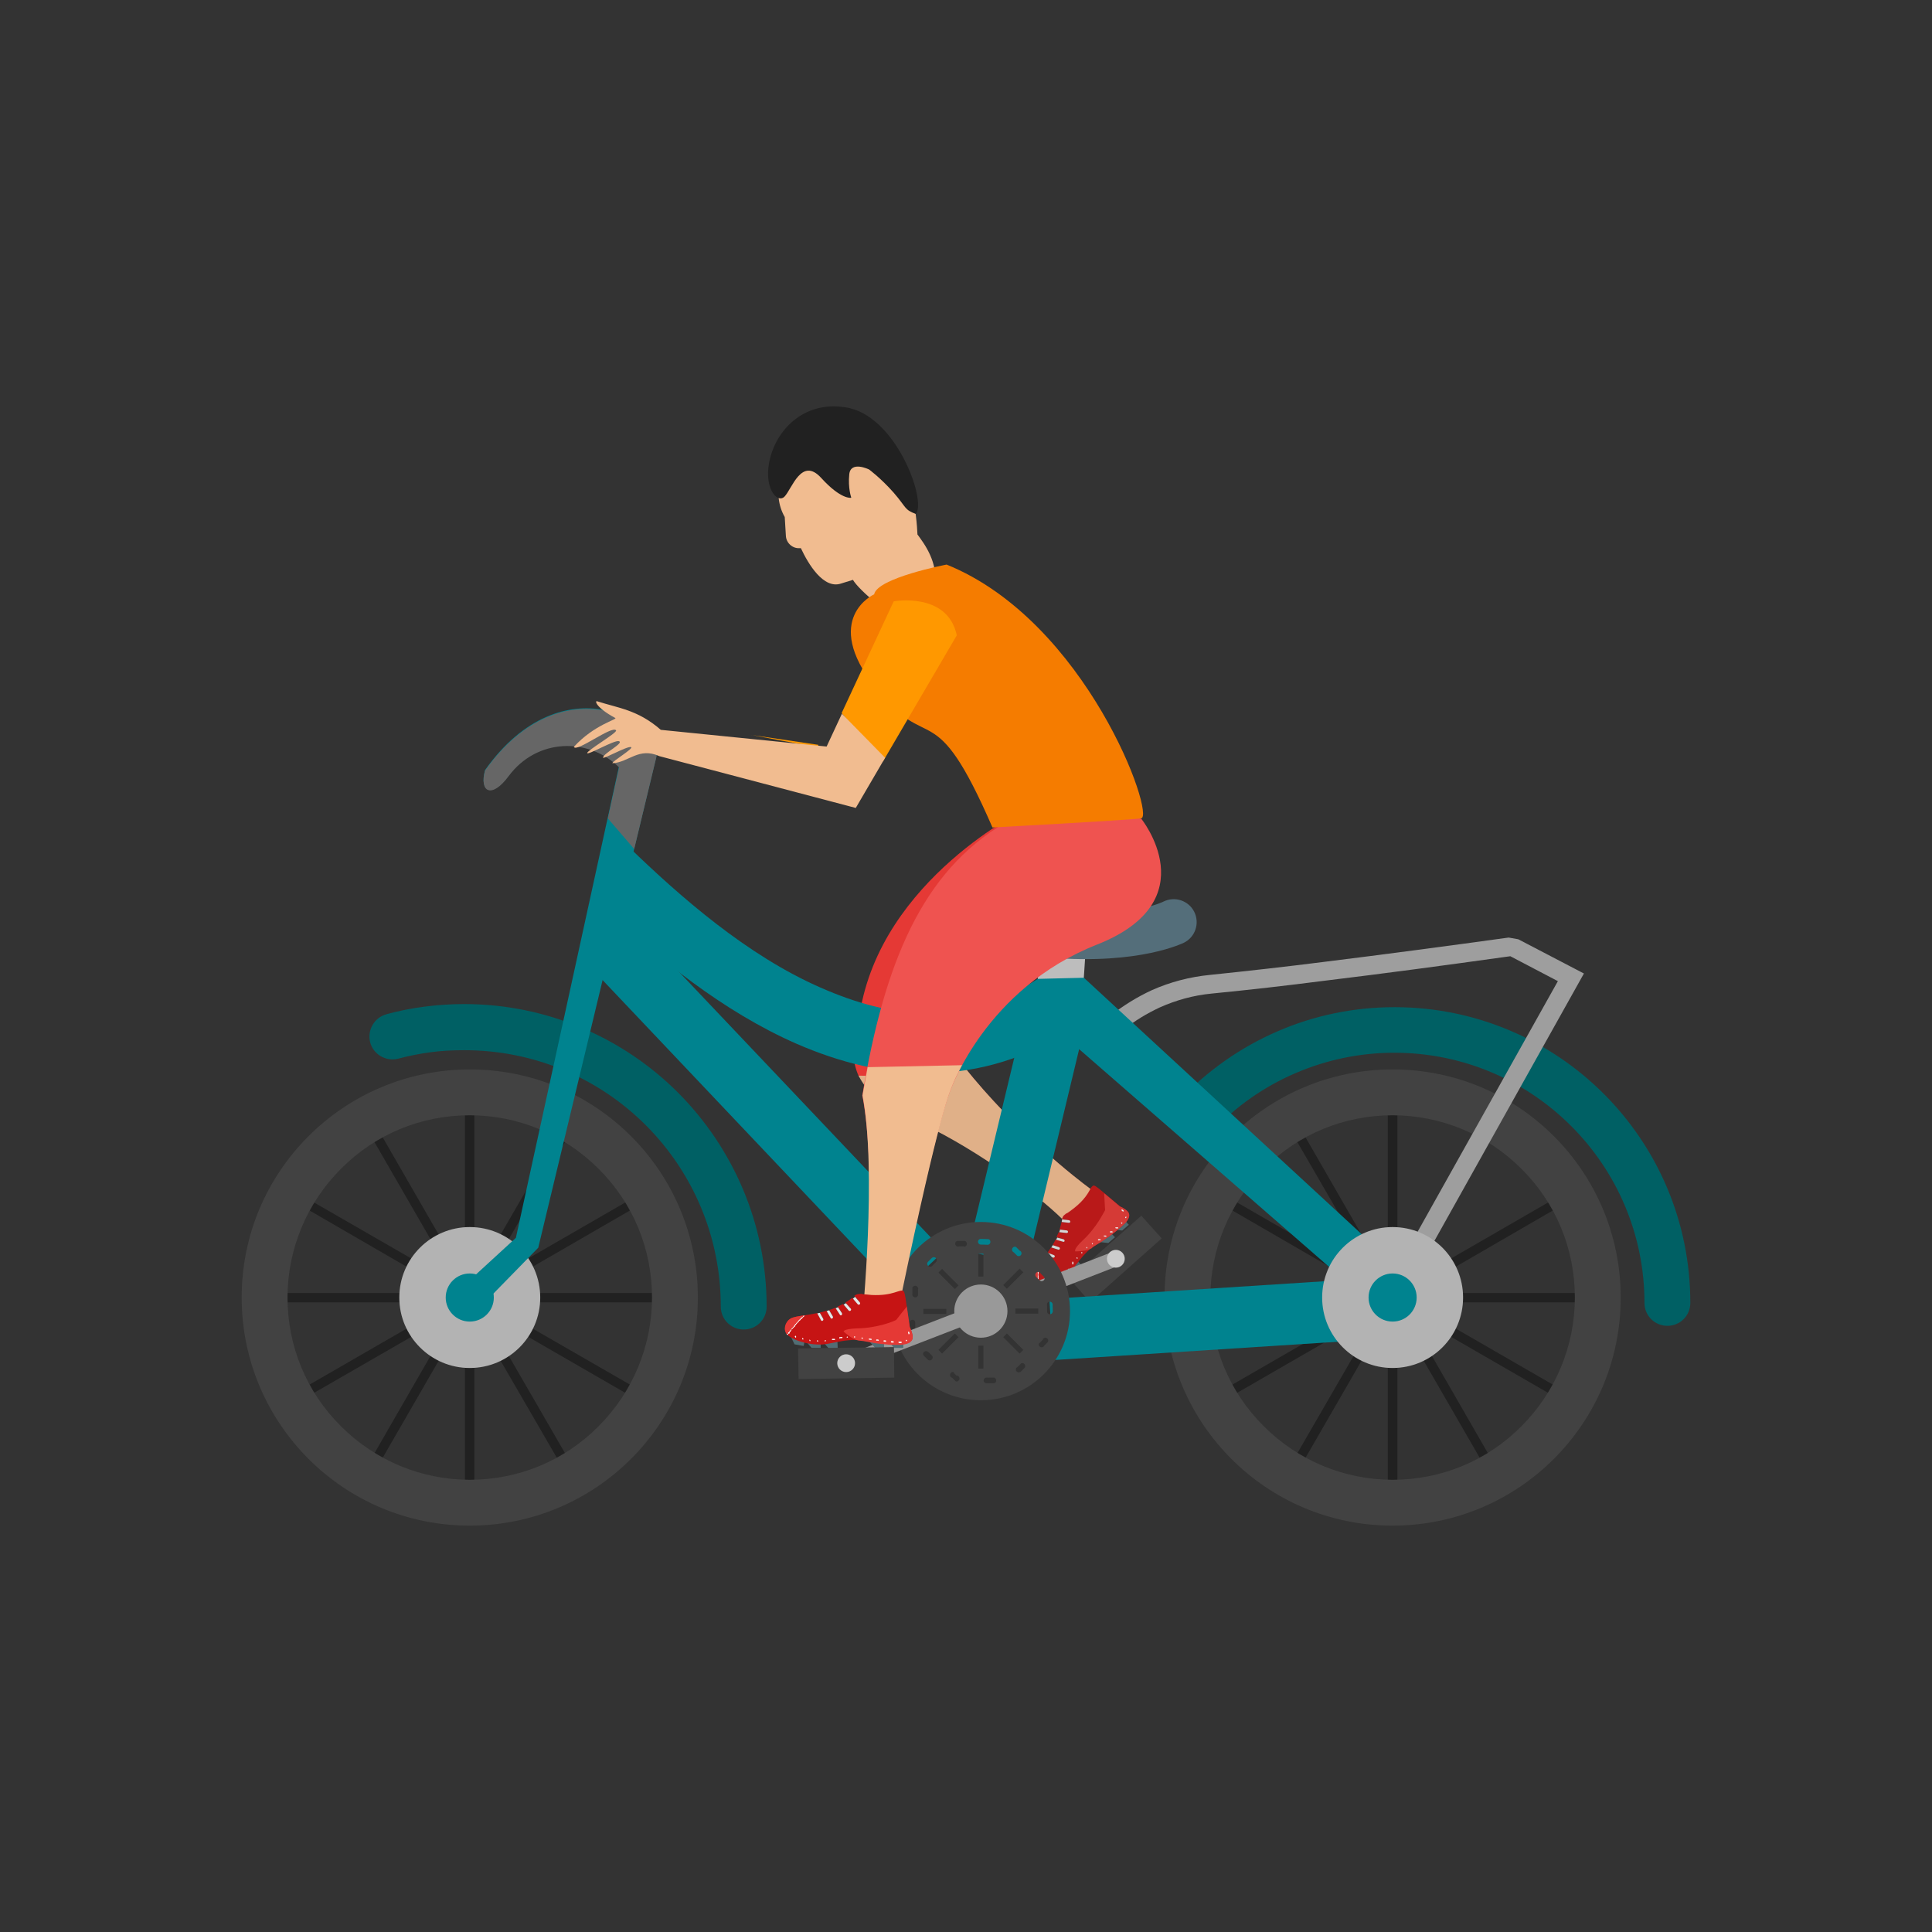 <?xml version="1.0" encoding="UTF-8"?>
<!DOCTYPE svg PUBLIC "-//W3C//DTD SVG 1.1//EN" "http://www.w3.org/Graphics/SVG/1.1/DTD/svg11.dtd">
<!-- Creator: CorelDRAW -->
<svg xmlns="http://www.w3.org/2000/svg" xml:space="preserve" width="6.827in" height="6.827in" style="shape-rendering:geometricPrecision; text-rendering:geometricPrecision; image-rendering:optimizeQuality; fill-rule:evenodd; clip-rule:evenodd"
viewBox="0 0 6.827 6.827"
 xmlns:xlink="http://www.w3.org/1999/xlink">
 <rect x="0" y="0" width="6.827" height="6.827" fill="#333333" stroke="none"/>
 <defs>
  <style type="text/css">
   <![CDATA[
    .fil31 {fill:none}
    .fil30 {fill:#00838F}
    .fil10 {fill:#212121}
    .fil20 {fill:#424242}
    .fil21 {fill:#999999}
    .fil17 {fill:#9E9E9E}
    .fil1 {fill:#B3B3B3}
    .fil3 {fill:#B91919}
    .fil27 {fill:#C61414}
    .fil13 {fill:#CCCCCC}
    .fil5 {fill:#D53A36}
    .fil4 {fill:#D6D6D6}
    .fil8 {fill:#E0B088}
    .fil7 {fill:#E53935}
    .fil28 {fill:#E6E6E6}
    .fil22 {fill:#EF5350}
    .fil23 {fill:#F1BC90}
    .fil24 {fill:#F57C00}
    .fil25 {fill:#FF9800}
    .fil16 {fill:#006064;fill-rule:nonzero}
    .fil15 {fill:#00838F;fill-rule:nonzero}
    .fil0 {fill:#212121;fill-rule:nonzero}
    .fil11 {fill:#424242;fill-rule:nonzero}
    .fil2 {fill:#50696F;fill-rule:nonzero}
    .fil26 {fill:#526D74;fill-rule:nonzero}
    .fil19 {fill:#546E7A;fill-rule:nonzero}
    .fil18 {fill:#666666;fill-rule:nonzero}
    .fil12 {fill:#999999;fill-rule:nonzero}
    .fil14 {fill:#BDBDBD;fill-rule:nonzero}
    .fil6 {fill:#ECECEC;fill-rule:nonzero}
    .fil9 {fill:#F1BC90;fill-rule:nonzero}
    .fil29 {fill:white;fill-rule:nonzero}
   ]]>
  </style>
 </defs>
 <g id="Layer_x0020_1">
  <g id="_325558304">
   <g>
    <polygon id="_325566752" class="fil0" points="1.643,5.31 1.643,4.756 1.676,4.756 1.676,5.31 "/>
    <polygon id="_325566704" class="fil0" points="2.008,5.221 1.73,4.741 1.759,4.724 2.037,5.205 "/>
    <polygon id="_325566416" class="fil0" points="2.279,4.962 1.799,4.685 1.815,4.656 2.296,4.933 "/>
    <polygon id="_325566176" class="fil0" points="2.385,4.602 1.83,4.602 1.83,4.569 2.385,4.569 "/>
    <polygon id="_325566512" class="fil0" points="2.296,4.237 1.815,4.515 1.799,4.486 2.279,4.209 "/>
    <polygon id="_325566080" class="fil0" points="2.037,3.966 1.759,4.446 1.73,4.43 2.008,3.949 "/>
    <polygon id="_325566296" class="fil0" points="1.676,3.861 1.676,4.415 1.643,4.415 1.643,3.861 "/>
    <polygon id="_325566608" class="fil0" points="1.312,3.949 1.589,4.43 1.56,4.446 1.283,3.966 "/>
    <polygon id="_325566224" class="fil0" points="1.04,4.209 1.521,4.486 1.504,4.515 1.024,4.237 "/>
    <polygon id="_325566368" class="fil0" points="0.935,4.569 1.49,4.569 1.49,4.602 0.935,4.602 "/>
    <polygon id="_325565480" class="fil0" points="1.024,4.933 1.504,4.656 1.521,4.685 1.04,4.962 "/>
    <polygon id="_325565984" class="fil0" points="1.283,5.205 1.56,4.724 1.589,4.741 1.312,5.221 "/>
   </g>
   <g>
    <polygon id="_325565384" class="fil0" points="4.904,5.31 4.904,4.756 4.938,4.756 4.938,5.31 "/>
    <polygon id="_325565648" class="fil0" points="5.269,5.221 4.992,4.741 5.021,4.724 5.298,5.205 "/>
    <polygon id="_325565624" class="fil0" points="5.54,4.962 5.06,4.685 5.077,4.656 5.557,4.933 "/>
    <polygon id="_325566008" class="fil0" points="5.646,4.602 5.091,4.602 5.091,4.569 5.646,4.569 "/>
    <polygon id="_325565792" class="fil0" points="5.557,4.237 5.077,4.515 5.06,4.486 5.54,4.209 "/>
    <polygon id="_325565312" class="fil0" points="5.298,3.966 5.021,4.446 4.992,4.43 5.269,3.949 "/>
    <polygon id="_325565576" class="fil0" points="4.938,3.861 4.938,4.415 4.904,4.415 4.904,3.861 "/>
    <polygon id="_325565720" class="fil0" points="4.573,3.949 4.85,4.43 4.822,4.446 4.544,3.966 "/>
    <polygon id="_325565072" class="fil0" points="4.302,4.209 4.782,4.486 4.765,4.515 4.285,4.237 "/>
    <polygon id="_325565216" class="fil0" points="4.196,4.569 4.751,4.569 4.751,4.602 4.196,4.602 "/>
    <polygon id="_325564688" class="fil0" points="4.285,4.933 4.765,4.656 4.782,4.685 4.302,4.962 "/>
    <polygon id="_325565192" class="fil0" points="4.544,5.205 4.822,4.724 4.85,4.741 4.573,5.221 "/>
   </g>
   <circle id="_325565168" class="fil1" cx="1.66" cy="4.585" r="0.249"/>
   <g>
    <path id="_325564952" class="fil2" d="M3.734 4.529l0.023 0.003 0.003 0 0.002 -0.002 0.016 -0.014 0.005 -0.004 -0.004 -0.004 -0.009 -0.01c-0.013,0.011 -0.035,0.027 -0.036,0.031z"/>
    <path id="_325565240" class="fil2" d="M3.686 4.551l0.02 0.009 0.003 0.001 0.003 -0.002 0.018 -0.011 0.005 -0.003 -0.003 -0.005 -0.006 -0.012c-0.011,0.006 -0.039,0.023 -0.04,0.023z"/>
    <path id="_325564808" class="fil2" d="M3.779 4.493l0.021 0.003 0.003 0 0.002 -0.002 0.016 -0.014 0.005 -0.005 -0.004 -0.004 -0.014 -0.015c-0.005,0.004 -0.028,0.034 -0.029,0.036z"/>
    <path id="_325564568" class="fil2" d="M3.885 4.389l0.029 0.003 0.003 0 0.002 -0.002 0.016 -0.014 0.005 -0.004 -0.004 -0.004 -0.011 -0.012c-0.01,0.009 -0.04,0.031 -0.041,0.033z"/>
    <path id="_325563896" class="fil2" d="M3.943 4.346l0.02 0.002 0.003 0 0.002 -0.002 0.016 -0.014 0.005 -0.004 -0.004 -0.004 -0.01 -0.012c-0.005,0.005 -0.031,0.033 -0.031,0.034z"/>
    <path id="_325563752" class="fil3" d="M3.957 4.263c0,0 0.018,0.007 0.028,0.018 0.008,0.009 0.009,0.022 -0.011,0.043 0,0 -0.033,0.035 -0.1,0.074 -0.016,0.009 -0.029,0.021 -0.041,0.034 -0.023,0.024 -0.039,0.052 -0.058,0.07 -0.024,0.024 -0.068,0.047 -0.097,0.052 -0.029,0.004 -0.043,-0.025 -0.038,-0.044 0.002,-0.008 0.008,-0.017 0.02,-0.031 0.012,-0.014 0.024,-0.029 0.035,-0.044l0.025 0.009c0.002,0.001 0.005,-0 0.006,-0.003 0.001,-0.002 -0.001,-0.005 -0.003,-0.006l-0.022 -0.008c0.004,-0.006 0.009,-0.013 0.013,-0.019l0.025 0.008c0.002,0.001 0.005,-0 0.005,-0.003 0.001,-0.002 -0.001,-0.005 -0.003,-0.006l-0.022 -0.007c0.004,-0.006 0.008,-0.013 0.011,-0.02l0.025 0.007c0.002,0.001 0.005,-0.001 0.005,-0.003 0,-0.002 -0.001,-0.005 -0.004,-0.006l-0.023 -0.006c0.003,-0.006 0.005,-0.012 0.008,-0.018l0.026 0.003c0.002,0 0.005,-0.001 0.005,-0.004 0,-0.002 -0.002,-0.005 -0.004,-0.005l-0.024 -0.003c0.003,-0.009 0.005,-0.018 0.007,-0.027l0.025 0.003c0.002,0 0.005,-0.001 0.005,-0.004 0,-0.002 -0.002,-0.005 -0.004,-0.005l-0.024 -0.003c0,-0.001 0,-0.003 0.001,-0.004 0.002,-0.008 0.006,-0.01 0.011,-0.015 0.001,-0.001 0.002,-0.002 0.004,-0.002 0.003,-0.002 0.006,-0.004 0.009,-0.006 0.005,-0.004 0.011,-0.008 0.016,-0.012 0.057,-0.045 0.055,-0.077 0.071,-0.081 0.009,0.001 0.034,0.025 0.093,0.074z"/>
    <g>
     <path id="_325564352" class="fil4" d="M3.754 4.309l0.024 0.003c0.002,0 0.004,0.003 0.004,0.005 -0,0.002 -0.002,0.004 -0.005,0.004l-0.025 -0.003 0.001 -0.009z"/>
     <path id="_325564280" class="fil4" d="M3.746 4.345l0.024 0.003c0.002,0 0.004,0.003 0.004,0.005 -0,0.002 -0.002,0.004 -0.005,0.004l-0.026 -0.003 0.003 -0.009z"/>
     <path id="_325564232" class="fil4" d="M3.735 4.373l0.023 0.006c0.002,0.001 0.004,0.003 0.004,0.006 -0,0.002 -0.003,0.004 -0.005,0.003l-0.025 -0.007 0.004 -0.008z"/>
     <path id="_325564376" class="fil4" d="M3.72 4.4l0.022 0.007c0.002,0.001 0.004,0.003 0.003,0.006 -0.001,0.002 -0.003,0.004 -0.005,0.003l-0.025 -0.008 0.005 -0.008z"/>
     <path id="_325563800" class="fil4" d="M3.702 4.427l0.022 0.008c0.002,0.001 0.004,0.003 0.003,0.006 -0.001,0.002 -0.003,0.004 -0.006,0.003l-0.025 -0.009 0.005 -0.007z"/>
    </g>
    <path id="_325563608" class="fil5" d="M3.902 4.217c0.014,0.012 0.032,0.027 0.055,0.046 0,0 0.018,0.007 0.028,0.018 0.007,0.008 0.009,0.02 -0.006,0.038 -0.001,0.002 -0.003,0.003 -0.005,0.005 0,0 -0.009,0.009 -0.026,0.023 -0.005,0.004 -0.012,0.009 -0.019,0.015 -0.011,0.008 -0.025,0.018 -0.04,0.028 -0.005,0.003 -0.01,0.006 -0.015,0.009 -0.007,0.004 -0.013,0.008 -0.018,0.013 -0.001,-9.84252e-005 -0.002,0 -0.003,0.001 -0.011,0.007 -0.045,0.009 -0.051,0.009 -0.002,-8.26772e-005 -0.003,-0 -0.003,-0.001 -0,-0 -0,-0.001 -0,-0.003 0.001,-0.007 0.009,-0.018 0.026,-0.034 0.051,-0.047 0.076,-0.102 0.079,-0.106 0,-0.001 0.001,-0.001 0.001,-0.002l-7.87402e-006 0c-9.84252e-005,-0.005 -0.003,-0.049 -0.003,-0.053 1.5748e-005,-0.002 4.33071e-005,-0.003 7.87402e-005,-0.005z"/>
    <path id="_325562984" class="fil5" d="M3.669 4.469c-0.002,0.021 -0.003,0.055 -5.90551e-005,0.085 -0.022,-0.003 -0.032,-0.028 -0.027,-0.044 0.002,-0.008 0.008,-0.017 0.02,-0.031 0.003,-0.003 0.005,-0.006 0.008,-0.009z"/>
    <path id="_325563056" class="fil6" d="M3.67 4.555c-0.001,-9.84252e-005 -0.002,-0 -0.003,-0l-1.1811e-005 -3.54331e-005c-2.75591e-005,-0 -5.11811e-005,-0 -5.90551e-005,-0l-5.51181e-005 -0 -0 -0.001 -0 -0.001 -3.93701e-005 -0c-0,-0.002 0.002,-0.002 0.003,-0 3.93701e-005,0 6.69291e-005,0 7.87402e-005,0l3.54331e-005 0 0 0.001 0 0.001 5.51181e-005 0c3.54331e-005,0 -3.14961e-005,0.001 -0,0.001zm-0.003 -0.083l0.002 -0.002c0.001,9.05512e-005 0.001,0 0.001,0.001 3.14961e-005,0 4.33071e-005,0 3.14961e-005,0l-1.1811e-005 0 -5.90551e-005 0.001 -5.51181e-005 0.001 -5.90551e-005 0.001 -3.14961e-005 0c-0,0.002 -0.003,0.002 -0.003,-0 -1.1811e-005,-9.84252e-005 -1.5748e-005,-0 -7.87402e-006,-0l3.14961e-005 -0 5.90551e-005 -0.001 5.90551e-005 -0.001 7.87402e-006 -9.05512e-005zm0.002 -0.002l0.002 -0.002 -7.87402e-006 6.69291e-005 -4.72441e-005 0.001c-7.87402e-005,0.001 -0.001,0.001 -0.001,0.001zm0.001 0.079c0,0.002 -0.002,0.002 -0.003,0 -3.93701e-005,-0 -6.69291e-005,-0 -7.48031e-005,-0l-7.08661e-005 -0.001 -8.26772e-005 -0.001 -8.26772e-005 -0.001 -3.93701e-006 -5.51181e-005c-5.11811e-005,-0.001 0,-0.001 0.001,-0.001 0.001,-0 0.002,0 0.002,0.001l3.93701e-006 4.33071e-005 8.26772e-005 0.001 8.26772e-005 0.001 7.08661e-005 0.001zm-0 -0.006c9.05512e-005,0.002 -0.002,0.002 -0.003,0 -2.3622e-005,-9.05512e-005 -3.54331e-005,-0 -4.33071e-005,-0l-1.1811e-005 -0 -6.69291e-005 -0.001 -6.69291e-005 -0.001 -3.93701e-005 -0.001c-8.26772e-005,-0.002 0.002,-0.002 0.003,-0.001 8.26772e-005,0 0,0 0,0.001l4.33071e-005 0.001 6.29921e-005 0.001 6.69291e-005 0.001 1.1811e-005 0zm-0 -0.006c8.66142e-005,0.002 -0.002,0.002 -0.003,0 -5.11811e-005,-0 -7.87402e-005,-0 -8.66142e-005,-0l-2.75591e-005 -0.001 -5.11811e-005 -0.001 -4.72441e-005 -0.001 -7.87402e-006 -0c-5.11811e-005,-0.002 0.002,-0.002 0.003,-0 5.51181e-005,0 7.87402e-005,0 8.66142e-005,0l7.87402e-006 0 4.72441e-005 0.001 5.11811e-005 0.001 2.75591e-005 0.001zm-0 -0.006c5.11811e-005,0.002 -0.002,0.002 -0.003,0 -5.51181e-005,-0 -9.05512e-005,-0 -9.44882e-005,-0l-3.54331e-005 -0.001 -3.14961e-005 -0.001 -2.3622e-005 -0.001c-1.5748e-005,-0.001 0,-0.001 0.001,-0.001 0,-7.08661e-005 0,-0 0.001,-0 -0.001,-6.29921e-005 -0.001,-0.001 -0.001,-0.002l-1.1811e-005 -0 -1.9685e-005 -0.001 -1.5748e-005 -0.001 -3.93701e-006 -0c-7.87402e-006,-0.002 0.002,-0.002 0.003,-0 2.3622e-005,9.84252e-005 3.54331e-005,0 3.54331e-005,0l7.87402e-006 0 1.5748e-005 0.001 1.9685e-005 0.001 7.87402e-006 0c0,0.001 -0,0.001 -0.001,0.001 -0,6.69291e-005 -0,9.84252e-005 -0.001,0 0.001,6.29921e-005 0.001,0.001 0.001,0.001l1.9685e-005 0.001 3.54331e-005 0.001 3.14961e-005 0.001zm-0 -0.011c0,0.001 -0.001,0.001 -0.001,0.001 -0.001,8.66142e-005 -0.002,-0.001 -0.002,-0.002l-3.93701e-006 -0.001 -3.93701e-006 -0.001 -3.93701e-006 -0.001c0,-0 0,-0.001 0.001,-0.001 0.001,-0.001 0.002,5.51181e-005 0.002,0.001l0 0.001 3.93701e-006 0.001 7.87402e-006 0.001zm-7.87402e-006 -0.006c3.93701e-006,0.002 -0.002,0.002 -0.003,0 -7.08661e-005,-0 -0,-0 -0,-0.001l0 -0 3.93701e-006 -0.001 1.1811e-005 -0.001 3.93701e-006 -0.001c7.87402e-006,-0 0,-0.001 0,-0.001 0.001,-0.001 0.003,-0 0.003,0.001l-7.87402e-006 0.001 -7.87402e-006 0.001 -7.87402e-006 0.001 0 0zm6.29921e-005 -0.006c-3.54331e-005,0.002 -0.002,0.002 -0.003,0 -7.48031e-005,-0 -0,-0 -0,-0.001l1.1811e-005 -0.001 1.5748e-005 -0.001 1.9685e-005 -0.001 7.87402e-006 -0c1.9685e-005,-0.001 0.001,-0.001 0.001,-0.001 -0.001,-8.26772e-005 -0.001,-0.001 -0.001,-0.002l1.9685e-005 -0.001 3.14961e-005 -0.001 2.75591e-005 -0.001 7.87402e-006 -0c7.87402e-005,-0.002 0.002,-0.002 0.003,-0 3.54331e-005,0 5.90551e-005,0 5.11811e-005,0l-3.93701e-006 0 -3.14961e-005 0.001 -2.75591e-005 0.001 -1.9685e-005 0.001c-3.14961e-005,0.001 -0,0.001 -0.001,0.001 -0,5.90551e-005 -0,7.48031e-005 -0.001,6.29921e-005 0.001,8.26772e-005 0.001,0.001 0.001,0.002l-7.87402e-006 0 -1.9685e-005 0.001 -1.9685e-005 0.001 -7.87402e-006 0.001zm0 -0.011c-2.3622e-005,0.001 -0,0.001 -0.001,0.001 -0.001,0 -0.002,-0 -0.002,-0.001l3.14961e-005 -0.001 3.93701e-005 -0.001 3.54331e-005 -0.001 1.1811e-005 -0c7.48031e-005,-0.002 0.002,-0.002 0.003,-0 3.93701e-005,0 5.51181e-005,0 4.72441e-005,0l-7.87402e-006 0 -3.54331e-005 0.001 -3.93701e-005 0.001 -3.14961e-005 0.001zm0 -0.006c-2.3622e-005,0 -0,0.001 -0.001,0.001 -0.001,0.001 -0.002,-0 -0.002,-0.001l3.14961e-005 -0.001 4.33071e-005 -0.001 4.72441e-005 -0.001 1.9685e-005 -0c7.08661e-005,-0.001 0.002,-0.002 0.003,-0 8.26772e-005,0 0,0 0,0.001l-1.9685e-005 0 -4.72441e-005 0.001 -4.33071e-005 0.001 -3.14961e-005 0.001zm0 -0.006c-1.9685e-005,0 -0,0.001 -0,0.001 -0.001,0.001 -0.002,-2.75591e-005 -0.002,-0.001l1.5748e-005 -0 5.11811e-005 -0.001 5.11811e-005 -0.001 4.72441e-005 -0.001c7.08661e-005,-0.001 0.002,-0.002 0.003,-0 6.29921e-005,0 8.66142e-005,0 7.87402e-005,0.001l-5.11811e-005 0.001 -5.11811e-005 0.001 -5.11811e-005 0.001 -1.5748e-005 0zm0 -0.006c-5.11811e-005,0.001 -0.001,0.001 -0.001,0.001 -0.001,3.93701e-005 -0.002,-0.001 -0.002,-0.002l3.93701e-005 -0.001 5.51181e-005 -0.001 5.51181e-005 -0.001 4.33071e-005 -0.001c0,-0.002 0.003,-0.002 0.003,0 1.1811e-005,9.84252e-005 1.5748e-005,0 7.87402e-006,0l-4.33071e-005 0.001 -5.51181e-005 0.001 -5.51181e-005 0.001 -3.93701e-005 0.001z"/>
    <path id="_325563008" class="fil6" d="M3.965 4.281l-7.87402e-006 -3.93701e-006 -3.93701e-006 0 1.1811e-005 3.93701e-006zm-0.295 0.268c-0.002,0 -0.004,-0.003 -0.002,-0.004 0,-0 0,-0 0.001,-0l8.26772e-005 -1.1811e-005 0 -1.9685e-005 0 -2.3622e-005 0 -2.3622e-005 0 -1.9685e-005 0 -2.3622e-005 0 -1.9685e-005 0 -1.9685e-005 0 -2.3622e-005 0 -1.9685e-005 0 -2.3622e-005 0 -1.9685e-005 0 -1.9685e-005 0 -2.3622e-005 0 -1.9685e-005 0 -1.9685e-005 0 -1.9685e-005 0 -2.3622e-005 0 -1.9685e-005 0 -1.9685e-005 0 -1.9685e-005 0 -1.9685e-005 0 -2.3622e-005 0 -1.9685e-005 0 -1.9685e-005 3.14961e-005 -3.93701e-006c0.002,-0 0.003,0.002 0.002,0.003 -0,0 -0.001,0.001 -0.001,0.001l-3.54331e-005 3.93701e-006 -0 2.3622e-005 -0 1.9685e-005 -0 1.9685e-005 -0 1.9685e-005 -0 1.9685e-005 -0 2.3622e-005 -0 1.9685e-005 -0 1.9685e-005 -0 2.3622e-005 -0 1.9685e-005 -0 1.9685e-005 -0 2.3622e-005 -0 1.9685e-005 -0 1.9685e-005 -0 2.3622e-005 -0 1.9685e-005 -0 2.3622e-005 -0 1.9685e-005 -0 2.3622e-005 -0 1.9685e-005 -0 2.3622e-005 -0 1.9685e-005 -0 2.3622e-005 -0 1.9685e-005 -8.26772e-005 1.1811e-005zm0.025 -0.006c-0.002,0.001 -0.004,-0.002 -0.002,-0.004 0,-0 0,-0 0.001,-0l0 -5.11811e-005 0 -5.51181e-005 0 -5.51181e-005 0 -5.11811e-005 0 -5.51181e-005 0 -5.51181e-005 0 -5.51181e-005 0 -5.51181e-005 0 -5.51181e-005 0 -5.90551e-005 0 -5.90551e-005 0 -5.51181e-005 0 -5.90551e-005 0 -5.90551e-005 0 -5.90551e-005 0 -5.90551e-005 0 -5.90551e-005 0 -6.29921e-005 0 -5.90551e-005 0 -6.29921e-005 0 -6.29921e-005 0 -6.29921e-005 0 -6.29921e-005 0 -6.29921e-005 0 -6.29921e-005 0 -6.29921e-005 0 -6.69291e-005 7.87402e-005 -3.14961e-005c0.001,-0 0.001,-0 0.002,0 0.002,0.001 0.002,0.003 -3.54331e-005,0.004l-8.26772e-005 3.54331e-005 -0 6.69291e-005 -0 6.69291e-005 -0 6.29921e-005 -0 6.69291e-005 -0 6.29921e-005 -0 6.29921e-005 -0 6.29921e-005 -0 6.29921e-005 -0 6.29921e-005 -0 6.29921e-005 -0 5.90551e-005 -0 6.29921e-005 -0 5.90551e-005 -0 5.90551e-005 -0 5.90551e-005 -0 6.29921e-005 -0 5.51181e-005 -0 5.90551e-005 -0 5.51181e-005 -0 5.90551e-005 -0 5.90551e-005 -0 5.51181e-005 -0 5.51181e-005 -0 5.51181e-005 -0 5.51181e-005 -0 5.51181e-005 -0 5.11811e-005zm0.023 -0.011c-0.002,0.001 -0.004,-0.002 -0.003,-0.003 0,-0 0,-0 0.001,-0l0 -5.90551e-005 0 -0 0 -0 0 -0 0 -0 0 -0 0 -0 0 -0 0 -0 0 -0 0 -0 0 -0c0.001,-0 0.002,-0 0.003,0 0.001,0.001 0.001,0.003 -0,0.003l-0 0 -0 0 -0 0 -0 0 -0 0 -0 0 -0 0 -0 0 -0 0 -0 0 -0 0 -0 5.51181e-005zm0.022 -0.013c-0.001,0 -0.001,0 -0.002,0 -0.002,-0.001 -0.002,-0.003 -0.001,-0.004l0 -0 0 -0 0 -0 0 -0 0 -0 0 -0 0 -0 0 -0 0 -0 0 -0c0.002,-0.001 0.004,0.001 0.003,0.003 -0,0 -0,0 -0.001,0.001l-0 0 -0 0 -0 0 -0 0 -0 0 -0 0 -0 0 -0 0 -0 0 -0 0zm0.02 -0.015c-0.002,0.001 -0.004,-0.001 -0.003,-0.003 0,-0 0,-0 0.001,-0.001l0 -0 0 -0 0 -0 0 -0 0 -0 0 -0 0 -0 0 -0 0 -0 8.66142e-005 -7.48031e-005c0.002,-0.001 0.004,0.001 0.003,0.003 -0,0 -0,0.001 -0.001,0.001l-9.44882e-005 7.87402e-005 -0 0 -0 0 -0 0 -0 0 -0 0 -0 0 -0 0 -0 0 -0 0zm0.018 -0.017c-0,0 -0.001,0.001 -0.001,0.001 -0.002,0 -0.003,-0.002 -0.002,-0.004l0 -0 0 -0 0 -0 0 -0 0 -0 0 -0 0 -0 0 -0 0 -0 9.84252e-005 -0c0.001,-0.001 0.001,-0.001 0.002,-0.001 0.001,0.001 0.002,0.002 0.001,0.003l-0 0 -0 0 -0 0 -0 0 -0 0 -0 0 -0 0 -0 0 -0 0 -0 0zm0.015 -0.02c-0.001,0.001 -0.002,0.001 -0.003,0.001 -0.001,-0.001 -0.002,-0.002 -0.001,-0.003l9.84252e-005 -0 0 -0.001 0 -0.001 0 -0.001 0 -0.001 0 -0.001 0 -0.001 5.90551e-005 -8.26772e-005c0.001,-0.002 0.004,-0 0.004,0.002 -6.69291e-005,0 -0,0 -0,0.001l-5.11811e-005 7.48031e-005 -0 0.001 -0 0.001 -0 0.001 -0 0.001 -0 0.001 -0 0.001 -9.84252e-005 0zm0.015 -0.02c-0.001,0.001 -0.003,0.001 -0.004,-0.001 -0,-0.001 -7.87402e-006,-0.001 0,-0.002l0 -0 0 -0 0 -0 0 -0 0 -0 0 -0 0 -0 0 -0 5.51181e-005 -6.69291e-005c0.001,-0.002 0.004,-0 0.004,0.002 -7.87402e-005,0 -0,0.001 -0,0.001l-5.11811e-005 5.90551e-005 -0 0 -0 0 -0 0 -0 0 -0 0 -0 0 -0 0 -0 0zm0.016 -0.019c-0,0 -0.001,0.001 -0.001,0.001 -0.002,0 -0.003,-0.002 -0.002,-0.004l0 -0 0 -0 0 -0 0 -0 0 -0 0 -0 0 -0 0 -0 0 -0 0 -0c0.001,-0.001 0.004,5.51181e-005 0.004,0.002 -8.26772e-005,0 -0,0.001 -0.001,0.001l-0 0 -0 0 -0 0 -0 0 -0 0 -0 0 -0 0 -0 0 -0 0 -0 0zm0.018 -0.017c-0.002,0.001 -0.004,-0.001 -0.003,-0.003 0,-0 0,-0 0,-0.001l0 -0 0 -0 0 -0 0 -0 0 -0 0 -0 0 -0 0 -0 0 -0 0 -0 0 -0 0 -0 0 -0 0 -0 0 -0 0 -0 0 -0 0 -0c0.002,-0.001 0.004,0 0.003,0.002 -0,0 -0,0.001 -0.001,0.001l-0 0 -0 0 -0 0 -0 0 -0 0 -0 0 -0 0 -0 0 -0 0 -0 0 -0 0 -0 0 -0 0 -0 0 -0 0 -0 0 -0 0 -0 0zm0.02 -0.014c-0.001,0.001 -0.002,0 -0.003,-0.001 -0.001,-0.001 -0.001,-0.003 0,-0.003l7.48031e-005 -4.72441e-005 0 -0 0 -0 0 -0 0 -0 0 -0 0 -0 0 -0 0 -0 0 -0 0 -0c0.001,-0 0.002,-0 0.002,9.05512e-005 0.001,0.001 0.001,0.003 0,0.004l-0 0 -0 0 -0 0 -0 0 -0 0 -0 0 -0 0 -0 0 -0 0 -0 0 -7.87402e-005 4.72441e-005zm0.021 -0.014c-0.002,0.001 -0.004,-0.001 -0.003,-0.003 0,-0 0,-0.001 0.001,-0.001l0 -0 0 -0 0.001 -0 0.001 -0 0.001 -0 0.001 -0 0.001 -0 0 -8.26772e-005c0.001,-0 0.001,-0 0.002,-0 0.002,0.001 0.002,0.003 0,0.004l-0 8.26772e-005 -0.001 0 -0.001 0 -0.001 0 -0.001 0 -0.001 0 -0.001 0 -0 0zm0.021 -0.014c-0.001,0.001 -0.002,0 -0.003,-0 -0.001,-0.001 -0.001,-0.003 3.14961e-005,-0.003l0 -0 0.001 -0 0.001 -0 0.001 -0 0.001 -0 0.001 -0 0 -0c0.001,-0 0.001,-0 0.002,-0 0.002,0.001 0.002,0.003 0.001,0.004l-0 0 -0.001 0 -0.001 0 -0.001 0 -0.001 0 -0.001 0 -0 0zm0.021 -0.014c-0.001,0.001 -0.002,0 -0.002,-4.33071e-005 -0.001,-0.001 -0.001,-0.003 -0,-0.004l0 -0 0.001 -0 0.001 -0 0.001 -0 0.001 -0 0.001 -0 0 -0c0,-0 0.001,-0 0.002,-0 0.002,0.001 0.002,0.003 0.001,0.004l-0 0 -0.001 0 -0.001 0 -0.001 0 -0.001 0 -0.001 0 -0 0zm0.02 -0.015c-0.001,0.001 -0.002,0.001 -0.003,-5.51181e-005 -0.001,-0.001 -0.001,-0.003 -0,-0.003l9.05512e-005 -7.08661e-005 0.001 -0 0.001 -0 0.001 -0 0.001 -0 0.001 -0 0.001 -0 5.90551e-005 -4.33071e-005c0.002,-0.001 0.004,0.001 0.003,0.003 -0,0 -0,0.001 -0.001,0.001l-6.29921e-005 4.33071e-005 -0.001 0 -0.001 0 -0.001 0 -0.001 0 -0.001 0 -0.001 0 -9.05512e-005 6.69291e-005zm0.02 -0.016c-0.001,0.001 -0.002,0.001 -0.002,0 -0.001,-0.001 -0.002,-0.003 -0.001,-0.004l1.1811e-005 -1.1811e-005 0 -0 0 -0 0 -0 0 -0 0 -0 0 -0 0 -0 0 -0c0.001,-0.001 0.004,-0 0.004,0.002 1.1811e-005,0.001 -0,0.001 -0.001,0.002l-0 0 -0 0 -0 0 -0 0 -0 0 -0 0 -0 0 -0 0 -1.1811e-005 1.1811e-005zm0.015 -0.021c-0.001,0.002 -0.004,0.002 -0.004,-0.001 0,-0 2.3622e-005,-0 8.66142e-005,-0.001l4.33071e-005 -0 7.48031e-005 -0 6.69291e-005 -0 6.69291e-005 -0 6.29921e-005 -0 5.90551e-005 -0 5.51181e-005 -0 5.11811e-005 -0 4.72441e-005 -0 4.72441e-005 -0 3.93701e-005 -0 3.93701e-005 -0 3.54331e-005 -0 3.14961e-005 -0 3.14961e-005 -0 2.3622e-005 -0 3.93701e-006 -4.33071e-005c7.87402e-005,-0.001 0.001,-0.002 0.001,-0.002 0.001,-0 0.003,0.001 0.003,0.002l-1.1811e-005 9.84252e-005 -3.14961e-005 0 -3.54331e-005 0 -3.93701e-005 0 -4.33071e-005 0 -4.72441e-005 0 -5.11811e-005 0 -5.51181e-005 0 -5.51181e-005 0 -6.29921e-005 0 -6.69291e-005 0 -7.08661e-005 0 -7.48031e-005 0 -7.87402e-005 0 -8.26772e-005 0 -8.66142e-005 0 -3.93701e-005 0zm-0.015 -0.024c0.001,0.001 0.002,0.001 0.003,0.002 0,0 0.001,0 0.001,0 0.002,0 0.003,-0.002 0.001,-0.004 -0.001,-0.001 -0.003,-0.002 -0.004,-0.003 -0.002,-0.001 -0.003,0 -0.003,0.002 0,0.001 0.001,0.001 0.001,0.002m3.93701e-006 0l-3.93701e-006 0 1.5748e-005 3.93701e-006"/>
   </g>
   <path id="_325563440" class="fil7" d="M3.627 2.857c0,0 -0.514,0.248 -0.589,0.726 0,0 -0.051,0.112 -0.004,0.219 0.036,0.049 0.084,0.108 0.173,0.146 0.261,0.113 0.453,0.257 0.547,0.348 0.002,-0.007 -0.003,0.029 -0.002,0.022l0.001 -0.009 0.024 0.003 0 5.51181e-005 -0 -5.11811e-005 -0.024 -0.003c0,-0.001 0,-0.003 0.001,-0.004 0.002,-0.008 0.006,-0.01 0.012,-0.015 0.001,-0.001 0.002,-0.002 0.004,-0.002 0.003,-0.002 0.006,-0.004 0.009,-0.006 0.005,-0.004 0.011,-0.008 0.016,-0.012 0.038,-0.03 0.05,-0.054 0.058,-0.068 -0.053,-0.039 -0.365,-0.277 -0.574,-0.611l0.525 -0.608 -0.176 -0.125z"/>
   <path id="_325562624" class="fil8" d="M3.034 3.801c0.026,0.052 0.077,0.105 0.173,0.146 0.225,0.098 0.453,0.269 0.546,0.36 0.002,-0.007 -0.003,0.017 -0.001,0.01l0.001 -0.009c0.031,0.004 0.034,0.004 0,0 0,-0.001 0,-0.003 0.001,-0.004 0.002,-0.008 0.006,-0.01 0.012,-0.015 0.001,-0.001 0.002,-0.002 0.004,-0.002 0.003,-0.002 0.006,-0.004 0.009,-0.006 0.005,-0.004 0.011,-0.008 0.016,-0.012 0.038,-0.03 0.05,-0.054 0.058,-0.068l-3.93701e-006 -3.93701e-006c-0.046,-0.034 -0.26,-0.198 -0.449,-0.435 -0.113,0.033 -0.259,0.038 -0.369,0.035z"/>
   <g>
    <path id="_325562480" class="fil9" d="M3.242 1.889c-0.003,-0.058 -0.015,-0.278 -0.163,-0.355 -0.055,-0.029 -0.112,-0.03 -0.163,-0.012 -0.039,0.013 -0.074,0.037 -0.102,0.067 -0.028,0.03 -0.048,0.067 -0.058,0.106 -0.01,0.044 -0.007,0.09 0.017,0.132l0.004 0.066 -0 7.87402e-006c0.001,0.026 0.024,0.046 0.049,0.044 0.001,-8.26772e-005 0.003,-0 0.004,-0 0.026,0.056 0.08,0.146 0.142,0.125 0.01,-0.003 0.038,-0.012 0.042,-0.013 0.02,0.035 0.137,0.138 0.196,0.143 0.02,0.002 0.005,0.034 0.033,0.023 0.021,-0.009 0.013,-0.058 0.04,-0.077l3.14961e-005 4.33071e-005c0.002,-0.001 0.003,-0.002 0.005,-0.004 0.017,-0.014 0.007,-0.051 0.015,-0.062 0.011,-0.015 -0.002,0.018 0,0 0.014,-0.084 -0.038,-0.152 -0.06,-0.182z"/>
    <path id="_325562408" class="fil10" d="M3.007 1.759c0,0 -0.035,0.007 -0.105,-0.07 -0.07,-0.077 -0.104,0.04 -0.13,0.066 -0.026,0.026 -0.078,-0.034 -0.05,-0.139 0.028,-0.105 0.124,-0.198 0.263,-0.177 0.18,0.023 0.291,0.332 0.251,0.377 -0.041,-0.015 -0.032,-0.022 -0.078,-0.075 -0.046,-0.052 -0.087,-0.082 -0.087,-0.082 0,0 -0.065,-0.032 -0.07,0.017 -0.005,0.049 0.007,0.082 0.007,0.082z"/>
   </g>
   <g>
    <polygon id="_325562288" class="fil11" points="4.033,4.296 3.78,4.52 3.852,4.601 4.105,4.376 "/>
    <polygon id="_325562456" class="fil12" points="3.476,4.658 3.952,4.473 3.933,4.423 3.457,4.608 "/>
    <circle id="_325562264" class="fil13" transform="matrix(0.366 0.946 0.946 -0.366 3.943 4.448)" r="0.031"/>
   </g>
   <path id="_325562504" class="fil11" d="M4.921 3.779c0.223,0 0.424,0.09 0.57,0.236 0.146,0.146 0.236,0.348 0.236,0.57 0,0.223 -0.09,0.424 -0.236,0.57 -0.146,0.146 -0.348,0.236 -0.57,0.236 -0.223,0 -0.424,-0.09 -0.57,-0.236 -0.146,-0.146 -0.236,-0.348 -0.236,-0.57 0,-0.223 0.09,-0.424 0.236,-0.57 0.146,-0.146 0.348,-0.236 0.57,-0.236zm0 0.162c-0.172,0 -0.334,0.067 -0.455,0.189 -0.121,0.121 -0.189,0.284 -0.189,0.455 0,0.172 0.067,0.334 0.189,0.455 0.121,0.121 0.284,0.189 0.455,0.189 0.172,0 0.334,-0.067 0.455,-0.189 0.121,-0.121 0.189,-0.284 0.189,-0.455 0,-0.172 -0.067,-0.334 -0.189,-0.455 -0.121,-0.121 -0.284,-0.189 -0.455,-0.189z"/>
   <polygon id="_325562912" class="fil14" points="3.662,3.533 3.679,3.29 3.84,3.301 3.824,3.544 "/>
   <path id="_325562024" class="fil15" d="M2.223 2.994c0.18,0.174 0.416,0.382 0.677,0.496 0.246,0.108 0.5,0.143 0.767,-0.031l0.135 0.17c-0.341,0.222 -0.681,0.193 -0.988,0.059 -0.26,-0.114 -0.492,-0.304 -0.676,-0.477 -0.023,-0.021 -0.012,-0.011 -0.033,-0.031l0.118 -0.186z"/>
   <path id="_325561976" class="fil11" d="M1.66 3.779c0.223,0 0.424,0.09 0.57,0.236 0.146,0.146 0.236,0.348 0.236,0.57 0,0.223 -0.09,0.424 -0.236,0.57 -0.146,0.146 -0.348,0.236 -0.57,0.236 -0.223,0 -0.424,-0.09 -0.57,-0.236 -0.146,-0.146 -0.236,-0.348 -0.236,-0.57 0,-0.223 0.09,-0.424 0.236,-0.57 0.146,-0.146 0.348,-0.236 0.57,-0.236zm0 0.162c-0.172,0 -0.334,0.067 -0.455,0.189 -0.121,0.121 -0.189,0.284 -0.189,0.455 0,0.172 0.067,0.334 0.189,0.455 0.121,0.121 0.284,0.189 0.455,0.189 0.172,0 0.334,-0.067 0.455,-0.189 0.121,-0.121 0.189,-0.284 0.189,-0.455 0,-0.172 -0.067,-0.334 -0.189,-0.455 -0.121,-0.121 -0.284,-0.189 -0.455,-0.189z"/>
   <path id="_325561496" class="fil16" d="M1.366 3.584c-0.043,0.011 -0.069,0.056 -0.058,0.099 0.011,0.043 0.056,0.069 0.099,0.058 0.038,-0.01 0.077,-0.018 0.116,-0.023 0.037,-0.005 0.077,-0.007 0.118,-0.007 0.25,0 0.477,0.101 0.641,0.265 0.164,0.164 0.265,0.391 0.265,0.641 0,0.045 0.036,0.081 0.081,0.081 0.045,0 0.081,-0.036 0.081,-0.081 0,-0.295 -0.12,-0.562 -0.313,-0.756 -0.193,-0.193 -0.461,-0.313 -0.756,-0.313 -0.046,0 -0.092,0.003 -0.139,0.009 -0.047,0.006 -0.092,0.015 -0.136,0.027z"/>
   <path id="_325561568" class="fil16" d="M4.168 3.886c-0.031,0.033 -0.029,0.084 0.003,0.114 0.033,0.031 0.084,0.029 0.114,-0.003 0.082,-0.087 0.181,-0.157 0.293,-0.205 0.107,-0.046 0.225,-0.072 0.349,-0.072 0.244,0 0.465,0.099 0.625,0.259 0.16,0.16 0.259,0.381 0.259,0.625 0,0.045 0.036,0.081 0.081,0.081 0.045,0 0.081,-0.036 0.081,-0.081 0,-0.289 -0.117,-0.55 -0.306,-0.739 -0.189,-0.189 -0.451,-0.306 -0.739,-0.306 -0.147,0 -0.286,0.03 -0.413,0.085 -0.132,0.057 -0.249,0.14 -0.347,0.243z"/>
   <path id="_325561856" class="fil17" d="M3.926 3.588l0.045 0.05c0.039,-0.031 0.082,-0.057 0.127,-0.078 0.058,-0.026 0.12,-0.043 0.183,-0.049 0.132,-0.013 0.264,-0.028 0.396,-0.045 0.215,-0.026 0.43,-0.055 0.645,-0.085l0.015 -0.002 0.168 0.088 -0.501 0.895 0.059 0.033 0.534 -0.955 -0.232 -0.121 -0.034 -0.006c-0.217,0.03 -0.435,0.059 -0.653,0.086 -0.134,0.017 -0.268,0.032 -0.403,0.046 -0.071,0.007 -0.14,0.025 -0.205,0.054 -0.052,0.024 -0.1,0.054 -0.145,0.089z"/>
   <polygon id="_325561688" class="fil15" points="2.162,3.184 3.335,4.421 3.178,4.57 2.077,3.408 "/>
   <path id="_325561712" class="fil15" d="M3.848 3.563l-0.218 0.908 -0.21 -0.05 0.218 -0.908 0.21 0.05zm-0.14 1.027l1.025 -0.066 0.014 0.216 -1.025 0.066 -0.014 -0.216z"/>
   <polygon id="_325562168" class="fil15" points="3.83,3.455 4.843,4.39 4.737,4.512 3.69,3.6 3.667,3.459 "/>
   <path id="_325562120" class="fil15" d="M1.728 4.587c-0.013,0.046 -0.037,0.059 -0.083,0.047 -0.045,-0.011 -0.018,-0.046 -0.005,-0.092l0.183 -0.168 0.364 -1.665c-0.108,-0.106 -0.29,-0.103 -0.39,0.032 -0.059,0.08 -0.104,0.057 -0.083,-0.02 0.275,-0.387 0.639,-0.166 0.604,-0.042l-0 0 -0.416 1.73 -0.173 0.177z"/>
   <circle id="_325560680" class="fil1" cx="4.921" cy="4.585" r="0.249"/>
   <path id="_325560656" class="fil18" d="M2.187 2.711c-0.108,-0.106 -0.29,-0.103 -0.39,0.032 -0.059,0.08 -0.104,0.057 -0.083,-0.02 0.275,-0.387 0.639,-0.166 0.604,-0.042l-0 0 -0.077 0.319 -0.093 -0.108 0.04 -0.182z"/>
   <path id="_325561136" class="fil19" d="M3.369 3.372c-0.008,0.044 0.014,0.07 0.058,0.079 0.074,0.014 0.085,-0.083 0.283,-0.067 0.321,0.026 0.473,-0.053 0.474,-0.053 0.04,-0.02 0.056,-0.069 0.036,-0.109 -0.02,-0.04 -0.069,-0.056 -0.109,-0.036 -0,0 -0.113,0.059 -0.388,0.036 -0.089,-0.007 -0.157,0.002 -0.207,0.017 -0.096,0.03 -0.139,0.093 -0.147,0.132z"/>
   <path id="_325560752" class="fil20" d="M3.466 4.318c0.174,0 0.315,0.141 0.315,0.315 0,0.174 -0.141,0.315 -0.315,0.315 -0.174,0 -0.315,-0.141 -0.315,-0.315 0,-0.174 0.141,-0.315 0.315,-0.315zm-0.009 0.112l0.018 0 0 0.081 -0.018 0 0 -0.081zm0.146 0.053l0.013 0.013 -0.058 0.058 -0.013 -0.013 0.058 -0.058zm0.066 0.141l0 0.018 -0.081 0 0 -0.018 0.081 0zm-0.053 0.146l-0.013 0.013 -0.058 -0.058 0.013 -0.013 0.058 0.058zm-0.141 0.066l-0.018 0 0 -0.081 0.018 0 0 0.081zm-0.146 -0.053l-0.013 -0.013 0.058 -0.058 0.013 0.013 -0.058 0.058zm-0.066 -0.14l0 -0.018 0.081 0 0 0.018 -0.081 0zm0.053 -0.146l0.013 -0.013 0.058 0.058 -0.013 0.013 -0.058 -0.058zm0.15 -0.119c-0.013,0 -0.014,0.019 -0,0.02l0 3.93701e-006 0.002 3.93701e-006 0.002 1.5748e-005 0.002 2.3622e-005 0.002 3.14961e-005 0.002 4.33071e-005 0.002 5.11811e-005 0.002 6.29921e-005 0.002 7.48031e-005 0.001 7.87402e-005 0.002 9.44882e-005 0.002 9.84252e-005 0.001 0 0.001 0c0.013,0.001 0.015,-0.019 0.002,-0.02l-0 -2.75591e-005 -0.001 -0 -0.002 -0 -0.002 -0 -0.002 -9.84252e-005 -0.002 -9.05512e-005 -0.002 -7.48031e-005 -0.002 -6.69291e-005 -0.002 -5.90551e-005 -0.002 -4.72441e-005 -0.002 -3.93701e-005 -0.002 -2.3622e-005 -0.002 -1.5748e-005 -0.002 -3.93701e-006zm-0.057 0.027c0.012,-0.003 0.009,-0.022 -0.004,-0.02l-0.001 0 -0.001 0 -0.002 0 -0.002 0 -0.002 0 -0.002 0 -0.002 0 -0.002 0 -0.002 0 -0.002 0 -0.001 0 -0.001 0 -0.001 0 -0.001 0 -0.001 0c-0.01,0.003 -0.009,0.02 0.004,0.02 0.001,-7.48031e-005 0.002,-0 0.003,-0.001l0.001 -0 0.001 -0 0.001 -0 0.001 -0 0.001 -0 0.001 -0 0.001 -0 0.001 -0 0.001 -0 0.001 -0 0.001 -0 0.001 -0 0.001 -0 0.001 -0zm-0.102 0.055c0.003,-0.003 0.004,-0.006 0.003,-0.01 -0.002,-0.007 -0.011,-0.01 -0.017,-0.005l-0 0 -0.001 0.001 -0.001 0.001 -0.001 0.001 -0.001 0.001 -0.001 0.001 -0.001 0.001 -0.001 0.001 -0.001 0.001 -0.001 0.001 -0.001 0.001 -0.001 0.001 -0.001 0.001 -0.001 0.001 -0.001 0.001c-0.008,0.009 0.004,0.023 0.014,0.015l0.001 -0.001 0.001 -0.001 0.001 -0.001 0.001 -0.001 0.001 -0.001 0.001 -0.001 0.001 -0.001 0.001 -0.001 0.001 -0.001 0.001 -0.001 0.001 -0.001 0.001 -0.001 0.001 -0.001 0.001 -0.001 0.001 -0.001 0 -0zm-0.063 0.097c0.002,-0.005 -0.001,-0.01 -0.006,-0.013 -0.005,-0.002 -0.012,0.001 -0.014,0.006l-0 0.001 -0 0.001 -0 0.001 -0 0.001 -0 0.001 -0 0.002 -0 0.002 -0 0.002 -0 0.002 -0 0.002 -0 0.002 -0 0.002 -0 0.002 -0 0.001c-0.001,0.002 -0,0.005 0.001,0.007 0.004,0.008 0.017,0.007 0.019,-0.002l0 -0.001 0 -0.001 0 -0.001 0 -0.001 0 -0.001 0 -0.001 0 -0.001 0 -0.001 0 -0.001 0 -0.001 0 -0.001 0 -0.001 0 -0.001 0 -0.001zm-0.01 0.115c-0.002,-0.013 -0.022,-0.01 -0.02,0.003l3.14961e-005 0 4.72441e-005 0 0 0.002 0 0.002 0 0.002 0 0.002 0 0.002 0 0.002 0 0.002 0 0.002 0 0.002 0 0.002 0 0.002 0 0.002 0 0.002 4.72441e-005 0c0.003,0.012 0.022,0.009 0.02,-0.004l-0 -0.001 -1.5748e-005 -5.90551e-005 -0 -0.001 -0 -0.001 -0 -0.001 -0 -0.001 -0 -0.001 -0 -0.001 -0 -0.001 -0 -0.001 -0 -0.001 -0 -0.001 -0 -0.001 -0 -0.001 -0 -0.001 -4.72441e-005 -0zm0.046 0.106c-0.007,-0.009 -0.023,-0 -0.017,0.011l0.001 0.001 0.001 0.001 0.001 0.001 0.001 0.001 0.001 0.001 0.001 0.001 0.001 0.001 0.001 0.001 0.001 0.001 0.001 0.001 0.001 0.001 0.001 0.001 0.001 0.001 0.001 0.001 0.001 0.001c0.008,0.009 0.023,-0.002 0.016,-0.013l-0.001 -0.001 -0.001 -0.001 -0.001 -0.001 -0.001 -0.001 -0.001 -0.001 -0.001 -0.001 -0.001 -0.001 -0.001 -0.001 -0.001 -0.001 -0.001 -0.001 -0.001 -0.001 -0.001 -0.001 -0.001 -0.001 -0.001 -0.001 -0.001 -0.001zm0.091 0.071c-0.01,-0.005 -0.02,0.01 -0.01,0.018 0.001,0 0.001,0.001 0.002,0.001l0.001 0 0.001 0.001 0.001 0.001 0.001 0.001 0.001 0.001 0.001 0.001 0.001 0.001 0.001 0.001 0.001 0.001 0.001 0.001 0.001 0.001 0.001 0.001 0.001 0.001 0.001 0.001 0 9.44882e-005c0.005,0.002 0.01,-0.001 0.013,-0.006 0.002,-0.005 -0.001,-0.012 -0.006,-0.014l-0 -5.90551e-005 -0.001 -0 -0.001 -0 -0.001 -0 -0.001 -0 -0.001 -0.001 -0.001 -0.001 -0.001 -0.001 -0.001 -0.001 -0.001 -0.001 -0.001 -0.001 -0.001 -0.001 -0.001 -0.001 -0.001 -0.001 -0.001 -0zm0.114 0.019c-0.012,0.001 -0.013,0.019 -1.1811e-005,0.02l0.002 0 0 -2.75591e-005 0.002 -0 0.002 -0 0.002 -0 0.002 -0 0.002 -0 0.002 -0 0.002 -0 0.002 -0 0.002 -0 0.002 -0 0.002 -0 0.002 -0 0.001 -0c0.013,-0.002 0.01,-0.022 -0.003,-0.02l-0 3.54331e-005 -0.001 0 -0.001 0 -0.001 0 -0.001 0 -0.001 0 -0.001 0 -0.001 0 -0.001 0 -0.001 0 -0.001 0 -0.001 0 -0.001 0 -0.001 0 -0 2.75591e-005zm0.109 -0.037c-0.002,0.001 -0.003,0.003 -0.004,0.005 -0.003,0.009 0.007,0.017 0.015,0.012l0.001 -0 0.001 -0.001 0.001 -0.001 0.001 -0.001 0.001 -0.001 0.001 -0.001 0.001 -0.001 0.001 -0.001 0.001 -0.001 0.001 -0.001 0.001 -0.001 0.001 -0.001 0.001 -0.001 0.001 -0.001 0 -0c0.009,-0.007 0,-0.023 -0.011,-0.017l-0.001 0.001 -0 0 -0.001 0.001 -0.001 0.001 -0.001 0.001 -0.001 0.001 -0.001 0.001 -0.001 0.001 -0.001 0.001 -0.001 0.001 -0.001 0.001 -0.001 0.001 -0.001 0.001 -0.001 0.001 -0.001 0.001 -0.001 0zm0.078 -0.085c-0.006,0.01 0.008,0.021 0.017,0.011 0.001,-0.001 0.001,-0.001 0.001,-0.002l0.001 -0.001 0.001 -0.001 0.001 -0.001 0.001 -0.001 0.001 -0.001 0.001 -0.001 0.001 -0.001 0.001 -0.001 0.001 -0.001 0.001 -0.001 0.001 -0.001 0.001 -0.001 0.001 -0.001 0 -0.001c0.005,-0.01 -0.009,-0.02 -0.017,-0.01 -0.001,0.001 -0.001,0.001 -0.001,0.002l-0 0.001 -0.001 0.001 -0.001 0.001 -0.001 0.001 -0.001 0.001 -0.001 0.001 -0.001 0.001 -0.001 0.001 -0.001 0.001 -0.001 0.001 -0.001 0.001 -0.001 0.001 -0.001 0.001 -0.001 0.001zm0.028 -0.112c0,0.013 0.019,0.014 0.02,0l3.93701e-006 -0 0 -0 -3.93701e-006 -0.002 -1.5748e-005 -0.002 -2.3622e-005 -0.002 -3.93701e-005 -0.002 -4.33071e-005 -0.002 -6.29921e-005 -0.002 -6.69291e-005 -0.002 -7.48031e-005 -0.002 -8.66142e-005 -0.002 -0 -0.002 -0 -0.002 -0 -0.002 -0 -0.001c-0.001,-0.012 -0.019,-0.013 -0.02,-1.1811e-005l0 0.002 9.44882e-005 0.001 0 0.001 0 0.002 9.05512e-005 0.002 7.87402e-005 0.001 7.87402e-005 0.002 5.90551e-005 0.002 5.11811e-005 0.002 4.33071e-005 0.002 3.14961e-005 0.002 2.3622e-005 0.002 1.5748e-005 0.002 3.93701e-006 0.002 0 0zm-0.028 -0.112c0.006,0.011 0.024,0.003 0.018,-0.009l-0 -0 -0 -0 -0.001 -0.001 -0.001 -0.001 -0.001 -0.001 -0.001 -0.001 -0.001 -0.001 -0.001 -0.001 -0.001 -0.001 -0.001 -0.001 -0.001 -0.001 -0.001 -0.001 -0.001 -0.001 -0.001 -0.001 -0.001 -0.001 -0 -0.001c-0.001,-0.002 -0.003,-0.003 -0.005,-0.004 -0.009,-0.003 -0.017,0.007 -0.012,0.015l0 0.001 0.001 0.001 0.001 0.001 0.001 0.001 0.001 0.001 0.001 0.001 0.001 0.001 0.001 0.001 0.001 0.001 0.001 0.001 0.001 0.001 0.001 0.001 0.001 0.001 0.001 0.001 0 0zm-0.078 -0.085c0.009,0.006 0.02,-0.004 0.014,-0.014 -0.001,-0.001 -0.002,-0.002 -0.003,-0.003l-0.001 -0 -0.001 -0.001 -0.001 -0.001 -0.001 -0.001 -0.001 -0.001 -0.001 -0.001 -0.001 -0.001 -0.001 -0.001 -0.001 -0.001 -0.001 -0.001 -0.001 -0.001 -0.001 -0.001 -0.001 -0.001 -0.001 -0.001 -0 -9.44882e-005c-0.01,-0.006 -0.021,0.008 -0.011,0.017 0.001,0.001 0.001,0.001 0.002,0.001l8.26772e-005 4.72441e-005 0.001 0.001 0.001 0.001 0.001 0.001 0.001 0.001 0.001 0.001 0.001 0.001 0.001 0.001 0.001 0.001 0.001 0.001 0.001 0.001 0.001 0.001 0.001 0.001 0.001 0.001 0.001 0z"/>
   <polygon id="_325560920" class="fil12" points="3.476,4.658 3,4.842 2.981,4.792 3.457,4.608 "/>
   <circle id="_325560848" class="fil21" cx="3.466" cy="4.633" r="0.094"/>
   <path id="_325560440" class="fil22" d="M4.032 2.892c0,0 0.237,0.291 -0.156,0.446 -0.393,0.155 -0.517,0.514 -0.517,0.514 0,0 -0.042,0.081 -0.176,0.725l-0.044 0.081 -0.08 0.008c0,0 0.04,-0.53 -0.012,-0.795 0.078,-0.47 0.212,-0.79 0.502,-0.962 0.254,-0.065 0.483,-0.016 0.483,-0.016z"/>
   <path id="_325560224" class="fil23" d="M3.4 3.763c-0.029,0.053 -0.041,0.089 -0.041,0.089 0,0 -0.039,0.076 -0.173,0.72l-0.044 0.081 -0.095 0.009c0,0 0.052,-0.526 0.001,-0.791 0.006,-0.034 0.012,-0.068 0.018,-0.1l0.335 -0.007z"/>
   <path id="_325560560" class="fil24" d="M3.089 2.1c0,0 -0.188,0.085 0.004,0.33 0.192,0.245 0.205,0.013 0.414,0.494 0,0 0.465,-0.025 0.525,-0.032 0.053,-0.006 -0.191,-0.696 -0.687,-0.897 0,0 -0.245,0.047 -0.256,0.105z"/>
   <path id="_325560416" class="fil25" d="M3.381 2.245l-0.261 0.446 -0.146 -0.171 0.184 -0.395c0,0 0.19,-0.035 0.223,0.12zm-0.727 0.352l0.238 0.035 -0.003 0.009 -0.234 -0.044z"/>
   <path id="_325560632" class="fil23" d="M3.128 2.677l-0.104 0.178c-0.231,-0.061 -0.463,-0.122 -0.694,-0.183 -0.073,-0.033 -0.108,0.022 -0.166,0.025 -0.002,-0.006 0.077,-0.053 0.066,-0.057 -0.013,-0.005 -0.1,0.045 -0.099,0.037 0.001,-0.015 0.076,-0.052 0.056,-0.058 -0.016,-0.005 -0.111,0.051 -0.112,0.042 -0.001,-0.009 0.107,-0.072 0.102,-0.08 -0.012,-0.02 -0.142,0.08 -0.149,0.058 0.072,-0.079 0.156,-0.097 0.146,-0.102 -0.069,-0.037 -0.073,-0.062 -0.064,-0.059 0.074,0.024 0.144,0.03 0.225,0.101l0.586 0.059 0.054 -0.116 0.154 0.157z"/>
   <g>
    <path id="_325559648" class="fil26" d="M2.85 4.742l0.016 0.019 0.002 0.002 0.003 0 0.022 0 0.007 0 0 -0.006 0 -0.014c-0.018,0 -0.047,-0.003 -0.051,-0.001z"/>
    <path id="_325559552" class="fil26" d="M2.796 4.726l0.01 0.021 0.001 0.003 0.004 0.001 0.022 0.004 0.007 0.001 0.001 -0.006 0.003 -0.014c-0.013,-0.003 -0.047,-0.01 -0.048,-0.009z"/>
    <path id="_325559408" class="fil26" d="M2.911 4.745l0.015 0.017 0.002 0.002 0.003 0 0.022 0 0.007 0 -0 -0.006 -0.001 -0.022c-0.007,0 -0.046,0.007 -0.048,0.009z"/>
    <path id="_325559144" class="fil26" d="M3.069 4.737l0.021 0.023 0.002 0.002 0.003 0 0.022 0 0.007 0 -5.51181e-005 -0.006 -0 -0.017c-0.014,4.72441e-005 -0.054,-0.004 -0.055,-0.003z"/>
    <path id="_325559264" class="fil26" d="M3.144 4.745l0.014 0.016 0.002 0.002 0.003 0 0.022 0 0.007 0 -3.54331e-005 -0.006 -9.05512e-005 -0.016c-0.007,2.3622e-005 -0.048,0.004 -0.049,0.005z"/>
    <path id="_325559744" class="fil27" d="M3.215 4.689c0,0 0.009,0.018 0.01,0.035 0,0.013 -0.008,0.024 -0.039,0.026 0,0 -0.051,0.004 -0.131,-0.012 -0.019,-0.004 -0.038,-0.004 -0.057,-0.002 -0.035,0.003 -0.068,0.014 -0.095,0.015 -0.036,0.002 -0.087,-0.01 -0.113,-0.028 -0.026,-0.017 -0.016,-0.05 0.001,-0.062 0.007,-0.005 0.018,-0.008 0.038,-0.011 0.02,-0.003 0.039,-0.006 0.059,-0.01l0.013 0.024c0.001,0.002 0.004,0.003 0.006,0.002 0.002,-0.001 0.003,-0.004 0.002,-0.007l-0.012 -0.021c0.008,-0.002 0.016,-0.004 0.024,-0.006l0.014 0.024c0.001,0.002 0.004,0.003 0.006,0.002 0.002,-0.001 0.003,-0.004 0.002,-0.007l-0.013 -0.022c0.008,-0.002 0.015,-0.005 0.022,-0.008l0.015 0.023c0.001,0.002 0.004,0.003 0.006,0.001 0.002,-0.002 0.003,-0.005 0.001,-0.007l-0.014 -0.021c0.006,-0.003 0.013,-0.006 0.019,-0.009l0.018 0.021c0.002,0.002 0.005,0.002 0.007,0 0.002,-0.002 0.002,-0.005 0,-0.007l-0.017 -0.019c0.008,-0.005 0.017,-0.011 0.025,-0.017l0.017 0.02c0.002,0.002 0.005,0.002 0.007,0 0.002,-0.002 0.002,-0.005 0,-0.007l-0.017 -0.02c0.001,-0.001 0.002,-0.002 0.004,-0.003 0.007,-0.004 0.012,-0.003 0.02,-0.004 0.002,0 0.003,0 0.005,0.001 0.004,0.001 0.008,0.001 0.011,0.001 0.007,0.001 0.014,0.001 0.021,0.002 0.077,0.004 0.099,-0.022 0.113,-0.014 0.006,0.007 0.009,0.043 0.021,0.124z"/>
    <g>
     <path id="_325559720" class="fil28" d="M3.021 4.582l0.017 0.02c0.002,0.002 0.002,0.005 -0,0.007 -0.002,0.002 -0.005,0.002 -0.007,-0l-0.017 -0.02 0.007 -0.006z"/>
     <path id="_325559384" class="fil28" d="M2.989 4.605l0.017 0.019c0.002,0.002 0.002,0.005 -0,0.007 -0.002,0.002 -0.005,0.002 -0.007,-0l-0.018 -0.021 0.008 -0.005z"/>
     <path id="_325559336" class="fil28" d="M2.961 4.619l0.014 0.021c0.001,0.002 0.001,0.005 -0.001,0.007 -0.002,0.002 -0.005,0.001 -0.006,-0.001l-0.015 -0.023 0.009 -0.004z"/>
     <path id="_325558832" class="fil28" d="M2.93 4.63l0.013 0.022c0.001,0.002 0.001,0.005 -0.002,0.007 -0.002,0.001 -0.005,0.001 -0.006,-0.002l-0.014 -0.024 0.009 -0.003z"/>
     <path id="_325558808" class="fil28" d="M2.897 4.639l0.012 0.021c0.001,0.002 0.001,0.005 -0.002,0.007 -0.002,0.001 -0.005,0.001 -0.006,-0.002l-0.013 -0.024 0.01 -0.002z"/>
    </g>
    <path id="_325558568" class="fil7" d="M3.204 4.614c0.003,0.019 0.006,0.044 0.011,0.076 0,0 0.009,0.018 0.01,0.035 0,0.011 -0.007,0.022 -0.031,0.026 -0.002,0 -0.005,0.001 -0.007,0.001 0,0 -0.013,0.001 -0.036,1.5748e-005 -0.007,-0 -0.016,-0.001 -0.025,-0.002 -0.015,-0.001 -0.032,-0.003 -0.051,-0.007 -0.006,-0.001 -0.012,-0.002 -0.018,-0.003 -0.008,-0.002 -0.016,-0.002 -0.024,-0.003 -0.001,-0.001 -0.002,-0.001 -0.003,-0.001 -0.014,-0.002 -0.042,-0.024 -0.047,-0.029 -0.001,-0.001 -0.002,-0.002 -0.002,-0.003 7.87402e-006,-0.001 0.001,-0.001 0.002,-0.002 0.006,-0.004 0.02,-0.007 0.045,-0.008 0.074,-0.001 0.132,-0.026 0.137,-0.029 0.001,-0 0.001,-0.001 0.002,-0.001l-3.93701e-006 -7.87402e-006c0.003,-0.004 0.032,-0.041 0.035,-0.044 0.001,-0.001 0.002,-0.002 0.003,-0.004z"/>
    <path id="_325558760" class="fil7" d="M2.841 4.649c-0.017,0.016 -0.042,0.041 -0.06,0.067 -0.015,-0.018 -0.006,-0.044 0.01,-0.055 0.007,-0.005 0.018,-0.008 0.038,-0.011 0.004,-0.001 0.009,-0.001 0.013,-0.002z"/>
    <path id="_325558664" class="fil29" d="M2.782 4.717c-0.001,-0.001 -0.001,-0.001 -0.002,-0.002l1.5748e-005 -4.33071e-005c4.72441e-005,-9.84252e-005 9.05512e-005,-0 0,-0l0 -0 0.001 -0.001 0.001 -0.001 0 -0c0.001,-0.001 0.003,-0 0.003,0.002 -5.51181e-005,0 -0,0 -0,0l-0 0 -0.001 0.001 -0.001 0.001 -0 0c-0,0 -0,0 -0.001,0.001zm0.057 -0.068l0.003 -0c0,0 0,0.001 0,0.002 -7.48031e-005,0 -0,0 -0,0l-0 9.84252e-005 -0.001 0.001 -0.001 0.001 -0.001 0.001 -0 0c-0.001,0.001 -0.003,-0 -0.002,-0.002 5.90551e-005,-8.66142e-005 0,-0 0,-0l0 -0 0.001 -0.001 0.001 -0.001 7.48031e-005 -6.69291e-005zm0.003 -0l0.003 -0 -5.11811e-005 5.11811e-005 -0 0c-0.001,0.001 -0.001,0.001 -0.002,-9.44882e-005zm-0.055 0.063c-0.001,0.001 -0.003,0 -0.002,-0.002 5.11811e-005,-0 0,-0 0,-0l0.001 -0.001 0.001 -0.001 0.001 -0.001 3.54331e-005 -4.72441e-005c0,-0.001 0.001,-0.001 0.002,-0.001 0.001,0 0.001,0.002 0.001,0.002l-3.14961e-005 3.54331e-005 -0.001 0.001 -0.001 0.001 -0.001 0.001zm0.004 -0.005c-0.001,0.001 -0.003,-6.69291e-005 -0.002,-0.002 4.72441e-005,-9.05512e-005 9.84252e-005,-0 0,-0l9.44882e-005 -0 0.001 -0.001 0.001 -0.001 0 -0.001c0.001,-0.001 0.003,-0 0.003,0.001 -6.69291e-005,0 -0,0 -0,0.001l-0 0.001 -0.001 0.001 -0.001 0.001 -9.44882e-005 0zm0.004 -0.005c-0.001,0.001 -0.003,3.54331e-005 -0.002,-0.002 6.69291e-005,-0 0,-0 0,-0l0 -0 0.001 -0.001 0.001 -0.001 0 -0c0.001,-0.001 0.003,3.93701e-006 0.002,0.002 -6.69291e-005,0 -0,0 -0,0l-0 0 -0.001 0.001 -0.001 0.001 -0 0zm0.004 -0.005c-0.001,0.001 -0.003,-2.75591e-005 -0.002,-0.002 6.69291e-005,-0 0,-0 0,-0l0.001 -0.001 0.001 -0.001 0.001 -0.001c0,-0 0.001,-0.001 0.002,-0 0,6.69291e-005 0,0 0,0 -0.001,-0.001 -0.001,-0.002 -4.33071e-005,-0.002l0 -0 0.001 -0.001 0.001 -0.001 0 -0c0.001,-0.001 0.003,0 0.002,0.002 -5.11811e-005,9.44882e-005 -0,0 -0,0l-0 0 -0.001 0.001 -0.001 0.001 -0 0c-0,0 -0.001,0.001 -0.002,0 -0,-6.29921e-005 -0,-0 -0,-0 0.001,0.001 0.001,0.002 5.11811e-005,0.002l-0.001 0.001 -0.001 0.001 -0.001 0.001zm0.008 -0.009c-0,0.001 -0.001,0.001 -0.002,0 -0.001,-0.001 -0.001,-0.002 -0,-0.002l0.001 -0.001 0.001 -0.001 0.001 -0.001c0,-0 0.001,-0.001 0.001,-0 0.001,0 0.002,0.002 0.001,0.003l-0.001 0.001 -0.001 0.001 -0.001 0.001zm0.004 -0.005c-0.001,0.001 -0.003,-2.75591e-005 -0.002,-0.002 7.87402e-005,-0 0,-0 0,-0.001l0 -0 0.001 -0.001 0.001 -0.001 0 -0c0,-0 0.001,-0 0.001,-0 0.001,-0 0.002,0.002 0.001,0.003l-0 0 -0.001 0.001 -0.001 0.001 -0 0zm0.004 -0.004c-0.001,0.001 -0.003,-7.08661e-005 -0.002,-0.002 8.66142e-005,-0 0,-0 0,-0.001l0 -0 0.001 -0.001 0.001 -0.001 0 -0c0.001,-0.001 0.001,-0.001 0.002,-1.5748e-005 -0.001,-0.001 -0.001,-0.002 2.75591e-005,-0.002l0.001 -0.001 0.001 -0.001 0.001 -0.001 0 -0c0.001,-0.001 0.003,0 0.002,0.002 -7.87402e-005,0 -0,0 -0,0l-0 0 -0.001 0.001 -0.001 0.001 -0.001 0.001c-0,0 -0.001,0.001 -0.002,0 -0,-8.26772e-005 -0,-0 -0,-0 0.001,0.001 0.001,0.002 -1.9685e-005,0.002l-0 0 -0.001 0.001 -0.001 0.001 -0 0zm0.008 -0.009c-0,0 -0.001,0.001 -0.001,0 -0.001,-0 -0.001,-0.002 -0.001,-0.003l0.001 -0.001 0.001 -0.001 0.001 -0.001 0 -0c0.001,-0.001 0.003,0 0.002,0.002 -7.48031e-005,0 -0,0 -0,0l-0 0 -0.001 0.001 -0.001 0.001 -0.001 0.001zm0.004 -0.004c-0,0 -0.001,0.001 -0.001,0 -0.001,-0 -0.002,-0.002 -0.001,-0.003l0 -0 0.001 -0.001 0.001 -0.001 0 -0c0.001,-0.001 0.003,0 0.002,0.002 -8.66142e-005,0 -0,0 -0,0.001l-0 0 -0.001 0.001 -0.001 0.001 -0 0zm0.004 -0.004c-0,0 -0.001,0 -0.001,0 -0.001,-5.51181e-005 -0.002,-0.002 -0.001,-0.003l0 -0 0.001 -0.001 0.001 -0.001 0.001 -0.001c0.001,-0.001 0.003,0 0.002,0.002 -9.05512e-005,0 -0,0 -0,0.001l-0.001 0.001 -0.001 0.001 -0.001 0.001 -0 0zm0.004 -0.004c-0.001,0.001 -0.001,0.001 -0.002,0 -0.001,-0.001 -0.001,-0.002 -0,-0.002l0 -0 0.001 -0.001 0.001 -0.001 0 -0c0.001,-0.001 0.003,0 0.002,0.002 -5.90551e-005,8.66142e-005 -0,0 -0,0l-0 0 -0.001 0.001 -0.001 0.001 -0 0z"/>
    <path id="_325558472" class="fil29" d="M3.209 4.709l0 -7.87402e-006 -3.93701e-006 0 3.93701e-006 7.87402e-006zm-0.423 0.003c-0.002,-0.001 -0.001,-0.005 0.002,-0.004 0,6.69291e-005 0.001,0 0.001,0l7.48031e-005 5.11811e-005 0 0 0 0 0 0 0 0 0 0 0 0 0 0 0 0 0 0 0 0 0 0 0 0 0 0 0 0 0 0 0 9.84252e-005 0 0 0 9.84252e-005 0 9.84252e-005 0 9.84252e-005 0 9.44882e-005 0 9.84252e-005 0 9.44882e-005 0 9.44882e-005 3.14961e-005 1.9685e-005c0.002,0.001 0.001,0.004 -0.001,0.004 -0.001,0 -0.001,1.9685e-005 -0.002,-0l-3.14961e-005 -2.3622e-005 -0 -9.44882e-005 -0 -9.84252e-005 -0 -9.44882e-005 -0 -0 -0 -9.84252e-005 -0 -9.84252e-005 -0 -9.84252e-005 -0 -0 -0 -0 -0 -0 -0 -0 -0 -0 -0 -0 -0 -0 -0 -0 -0 -0 -0 -0 -0 -0 -0 -0 -0 -0 -0 -0 -0 -0 -0 -0 -0 -0 -7.08661e-005 -5.11811e-005zm0.024 0.013c-0.002,-0.001 -0.002,-0.004 0.001,-0.005 0,-1.5748e-005 0.001,1.9685e-005 0.001,0l0 4.72441e-005 0 4.72441e-005 0 5.11811e-005 0 5.11811e-005 0 4.72441e-005 0 5.11811e-005 0 4.72441e-005 0 5.11811e-005 0 4.72441e-005 0 5.11811e-005 0 5.11811e-005 0 5.11811e-005 0 5.11811e-005 0 5.11811e-005 0 5.11811e-005 0 5.11811e-005 0 5.11811e-005 0 5.11811e-005 0 5.11811e-005 0 5.51181e-005 0 5.11811e-005 0 5.11811e-005 0 5.51181e-005 0 5.11811e-005 0 5.51181e-005 0 5.51181e-005 0 5.11811e-005 8.66142e-005 2.75591e-005c0.001,0 0.001,0.001 0.001,0.002 0.001,0.002 -0.001,0.004 -0.003,0.003l-8.66142e-005 -2.75591e-005 -0 -5.51181e-005 -0 -5.51181e-005 -0 -5.51181e-005 -0 -5.11811e-005 -0 -5.51181e-005 -0 -5.51181e-005 -0 -5.11811e-005 -0 -5.51181e-005 -0 -5.11811e-005 -0 -5.51181e-005 -0 -5.11811e-005 -0 -5.11811e-005 -0 -5.51181e-005 -0 -5.11811e-005 -0 -5.11811e-005 -0 -5.11811e-005 -0 -5.51181e-005 -0 -4.72441e-005 -0 -5.11811e-005 -0 -5.51181e-005 -0 -4.72441e-005 -0 -5.11811e-005 -0 -5.11811e-005 -0 -5.11811e-005 -0 -5.11811e-005 -0 -5.11811e-005 -0 -4.72441e-005zm0.026 0.008c-0.002,-0.001 -0.002,-0.004 0,-0.005 0,-3.14961e-005 0.001,-1.5748e-005 0.001,5.11811e-005l0 3.14961e-005 0 9.84252e-005 0 9.44882e-005 0 9.84252e-005 0 9.84252e-005 0 9.84252e-005 0 9.44882e-005 0 9.84252e-005 0 9.44882e-005 0 9.84252e-005 0 9.44882e-005 0 6.29921e-005c0.001,0 0.002,0.001 0.002,0.002 3.54331e-005,0.002 -0.001,0.003 -0.003,0.002l-0 -6.69291e-005 -0 -9.44882e-005 -0 -9.84252e-005 -0 -9.84252e-005 -0 -9.84252e-005 -0 -9.84252e-005 -0 -9.84252e-005 -0 -9.84252e-005 -0 -9.84252e-005 -0 -9.84252e-005 -0 -9.84252e-005 -0 -3.54331e-005zm0.026 0.005c-0.001,-0 -0.001,-0.001 -0.002,-0.001 -0.001,-0.002 0.001,-0.004 0.002,-0.003l0 4.72441e-005 0 7.08661e-005 0 7.08661e-005 0 6.69291e-005 0 7.08661e-005 0 6.69291e-005 0 6.69291e-005 0 6.69291e-005 0 6.69291e-005 0 5.90551e-005c0.002,0 0.003,0.004 0,0.005 -0,9.84252e-005 -0.001,0 -0.001,7.87402e-005l-0 -5.90551e-005 -0 -6.69291e-005 -0 -7.08661e-005 -0 -6.69291e-005 -0 -7.08661e-005 -0 -7.08661e-005 -0 -7.08661e-005 -0 -7.08661e-005 -0 -7.08661e-005 -0 -4.72441e-005zm0.027 0.003c-0.002,-0 -0.003,-0.004 -0.001,-0.005 0,-0 0.001,-0 0.001,-0l0 1.5748e-005 0 1.9685e-005 0 1.5748e-005 0 1.5748e-005 0 1.5748e-005 0 1.5748e-005 0 1.1811e-005 0 1.1811e-005 0 1.1811e-005 0 0c0.002,6.29921e-005 0.003,0.004 0.001,0.005 -0,0 -0.001,0 -0.001,0l-0 0 -0 -1.1811e-005 -0 -1.1811e-005 -0 -1.1811e-005 -0 -1.5748e-005 -0 -1.5748e-005 -0 -1.5748e-005 -0 -1.9685e-005 -0 -1.9685e-005 -0 -1.5748e-005zm0.027 -0.001c-0.001,5.51181e-005 -0.001,-6.69291e-005 -0.001,-0 -0.002,-0.001 -0.001,-0.004 0.001,-0.004l0 -3.93701e-005 0 -5.51181e-005 0 -5.90551e-005 0 -5.90551e-005 0 -6.29921e-005 0 -6.29921e-005 0 -6.29921e-005 0 -6.69291e-005 0 -7.08661e-005 0 -2.3622e-005c0.001,-0 0.002,0 0.002,0.001 0.001,0.001 -5.51181e-005,0.003 -0.002,0.004l-0 2.75591e-005 -0 6.69291e-005 -0 7.08661e-005 -0 6.69291e-005 -0 6.29921e-005 -0 6.69291e-005 -0 5.90551e-005 -0 5.90551e-005 -0 5.90551e-005 -0 3.93701e-005zm0.026 -0.005c-0.001,0 -0.002,-0 -0.002,-0.001 -0.001,-0.001 0,-0.003 0.002,-0.003l0 -4.33071e-005 0.001 -0 0.001 -0 0.001 -0 0.001 -0 0.001 -0 0.001 -0 0 -2.3622e-005c0.002,-0.001 0.004,0.003 0.002,0.004 -0,0 -0,0 -0.001,0l-9.84252e-005 1.9685e-005 -0.001 0 -0.001 0 -0.001 0 -0.001 0 -0.001 0 -0.001 0 -0 4.33071e-005zm0.026 -0.005c-0.002,0 -0.003,-0.002 -0.002,-0.004 0,-0.001 0.001,-0.001 0.002,-0.001l0 -3.14961e-005 0.001 -9.44882e-005 0.001 -9.44882e-005 0.001 -9.05512e-005 0.001 -9.05512e-005 0.001 -9.05512e-005 0.001 -8.66142e-005 0.001 -8.66142e-005 9.44882e-005 -1.1811e-005c0.002,-0 0.003,0.003 0.001,0.004 -0,0 -0.001,0 -0.001,0l-8.26772e-005 1.1811e-005 -0.001 8.66142e-005 -0.001 8.66142e-005 -0.001 8.66142e-005 -0.001 8.66142e-005 -0.001 9.05512e-005 -0.001 9.44882e-005 -0.001 9.05512e-005 -0 3.54331e-005zm0.026 -0.003c-0,3.93701e-005 -0.001,-9.44882e-005 -0.001,-0 -0.002,-0.001 -0.001,-0.004 0.001,-0.004l0 -3.14961e-005 0 -3.14961e-005 0 -3.14961e-005 0 -3.14961e-005 0 -2.75591e-005 0 -3.14961e-005 0 -2.75591e-005 0 -2.3622e-005 0 -2.75591e-005 0 -1.5748e-005c0.002,-0 0.003,0.003 0.001,0.004 -0,0 -0.001,0 -0.001,0l-0 1.1811e-005 -0 2.75591e-005 -0 2.75591e-005 -0 2.3622e-005 -0 3.14961e-005 -0 2.75591e-005 -0 3.14961e-005 -0 2.75591e-005 -0 3.14961e-005 -0 3.14961e-005zm0.026 -0c-0.002,-0 -0.003,-0.004 -0.001,-0.005 0,-9.05512e-005 0.001,-0 0.001,-0l0 7.87402e-006 0 1.1811e-005 0 1.1811e-005 0 1.1811e-005 0 1.5748e-005 0 1.1811e-005 0 1.5748e-005 0 1.1811e-005 0 1.5748e-005 0 1.1811e-005 0 1.5748e-005 0 1.5748e-005 0 1.1811e-005 0 1.5748e-005 0 1.5748e-005 0 1.5748e-005 0 1.5748e-005 0 1.1811e-005c0.002,0 0.003,0.003 0.001,0.004 -0,0 -0.001,0 -0.001,0l-0 -1.1811e-005 -0 -1.5748e-005 -0 -1.5748e-005 -0 -1.5748e-005 -0 -1.5748e-005 -0 -1.1811e-005 -0 -1.5748e-005 -0 -1.1811e-005 -0 -1.5748e-005 -0 -1.1811e-005 -0 -1.5748e-005 -0 -1.1811e-005 -0 -1.1811e-005 -0 -1.5748e-005 -0 -1.1811e-005 -0 -1.1811e-005 -0 -1.1811e-005 -0 -7.87402e-006zm0.026 0.003c-0.001,-0 -0.002,-0.001 -0.002,-0.002 3.14961e-005,-0.001 0.001,-0.002 0.003,-0.002l9.84252e-005 1.5748e-005 0 7.08661e-005 0 7.08661e-005 0 7.08661e-005 0 7.08661e-005 0 7.48031e-005 0 7.08661e-005 0 7.48031e-005 0 7.48031e-005 0 7.48031e-005 0 4.72441e-005c0.001,0 0.002,0.001 0.002,0.002 0,0.002 -0.001,0.003 -0.002,0.003l-0 -5.11811e-005 -0 -7.48031e-005 -0 -7.48031e-005 -0 -7.48031e-005 -0 -7.08661e-005 -0 -7.48031e-005 -0 -7.08661e-005 -0 -7.08661e-005 -0 -7.08661e-005 -0 -7.08661e-005 -9.44882e-005 -1.1811e-005zm0.026 0.004c-0.002,-0 -0.003,-0.003 -0.001,-0.004 0,-0 0.001,-0 0.001,-0l0 6.29921e-005 0.001 9.44882e-005 0.001 9.44882e-005 0.001 9.44882e-005 0.001 9.44882e-005 0.001 9.44882e-005 0.001 9.44882e-005 0 2.3622e-005c0.001,0 0.001,0.001 0.002,0.001 0.001,0.002 -0.001,0.004 -0.002,0.003l-0 -2.3622e-005 -0.001 -9.44882e-005 -0.001 -9.44882e-005 -0.001 -9.44882e-005 -0.001 -9.44882e-005 -0.001 -9.44882e-005 -0.001 -9.44882e-005 -0 -6.29921e-005zm0.026 0.004c-0.001,-0 -0.002,-0.001 -0.002,-0.002 -0,-0.002 0.001,-0.003 0.002,-0.003l0 6.29921e-005 0.001 9.44882e-005 0.001 9.44882e-005 0.001 9.44882e-005 0.001 9.44882e-005 0.001 9.44882e-005 0 4.72441e-005c0.001,9.44882e-005 0.001,0.001 0.002,0.001 0.001,0.002 -0,0.004 -0.002,0.003l-0 -4.72441e-005 -0.001 -9.44882e-005 -0.001 -9.44882e-005 -0.001 -9.44882e-005 -0.001 -9.44882e-005 -0.001 -9.84252e-005 -0 -5.90551e-005zm0.026 0.003c-0.001,-9.84252e-005 -0.002,-0.001 -0.002,-0.002 -0,-0.002 0.001,-0.003 0.002,-0.003l0 4.33071e-005 0.001 8.26772e-005 0.001 8.26772e-005 0.001 8.26772e-005 0.001 8.26772e-005 0.001 7.87402e-005 0 3.93701e-005c0.001,6.69291e-005 0.001,0 0.002,0.001 0.001,0.002 -0,0.004 -0.002,0.004l-0 -3.93701e-005 -0.001 -7.87402e-005 -0.001 -8.26772e-005 -0.001 -8.26772e-005 -0.001 -8.26772e-005 -0.001 -8.26772e-005 -0 -4.33071e-005zm0.026 0.003c-0.001,-7.87402e-005 -0.002,-0.001 -0.002,-0.002 -0,-0.002 0.001,-0.003 0.002,-0.003l0 1.1811e-005 0.001 5.51181e-005 0.001 5.90551e-005 0.001 5.51181e-005 0.001 5.51181e-005 0.001 5.11811e-005 0.001 5.51181e-005 7.48031e-005 3.93701e-006c0.002,0 0.003,0.004 0.001,0.005 -0,0 -0.001,0 -0.001,0l-7.87402e-005 -7.87402e-006 -0.001 -5.51181e-005 -0.001 -5.11811e-005 -0.001 -5.51181e-005 -0.001 -5.90551e-005 -0.001 -5.51181e-005 -0.001 -5.90551e-005 -0 -7.87402e-006zm0.027 0.001c-0.001,0 -0.002,-0.001 -0.002,-0.001 -0.001,-0.002 0,-0.003 0.002,-0.003l1.9685e-005 0 0.001 -3.93701e-006 0.001 -1.1811e-005 0.001 -1.1811e-005 0.001 -1.5748e-005 0.001 -1.9685e-005 0.001 -2.3622e-005 0.001 -2.3622e-005 0 -2.75591e-005c0.002,-9.84252e-005 0.003,0.002 0.002,0.004 -0,0 -0.001,0.001 -0.002,0.001l-0 2.75591e-005 -0.001 2.3622e-005 -0.001 2.3622e-005 -0.001 1.9685e-005 -0.001 1.9685e-005 -0.001 1.1811e-005 -0.001 1.1811e-005 -0.001 3.93701e-006 -1.9685e-005 0zm0.027 -0.006c-0.002,0.001 -0.004,-0.002 -0.003,-0.004 0,-0 0,-0 0.001,-0l0 -8.26772e-005 0 -0 0 -0 0 -0 0 -0 0 -0 0 -0 0 -0 0 -0 0 -0 0 -0 0 -0 0 -0 0 -0 0 -0 0 -0 3.54331e-005 -3.14961e-005c0.001,-0.001 0.002,-0.001 0.002,-0 0.001,0.001 0.002,0.003 0,0.004l-7.87402e-005 7.08661e-005 -0 0 -0 0 -0 0 -0 0 -0 0 -0 0 -0 0 -0 0 -0 0 -0 0 -0 0 -0 0 -0 0 -0 0 -0 0 -0 7.87402e-005zm0.005 -0.03c0,0.001 0.001,0.003 0.001,0.004 7.48031e-005,0 0,0.001 0,0.001 0.002,0.002 0.004,0 0.004,-0.002 -0,-0.002 -0.001,-0.003 -0.001,-0.005 -0.001,-0.002 -0.003,-0.002 -0.004,-0 -0,0.001 -0.001,0.001 -0,0.002m0 3.93701e-006l0 -3.93701e-006 3.93701e-006 1.1811e-005"/>
   </g>
   <polygon id="_325558712" class="fil11" points="3.16,4.868 2.822,4.873 2.82,4.765 3.159,4.76 "/>
   <circle id="_325557776" class="fil13" transform="matrix(0.727 0.708 -0.708 0.727 2.99 4.817)" r="0.031"/>
   <circle id="_325558016" class="fil30" cx="1.66" cy="4.585" r="0.085"/>
   <circle id="_325557920" class="fil30" cx="4.921" cy="4.585" r="0.085"/>
  </g>
 </g>
 <rect class="fil31" width="6.827" height="6.827"/>
</svg>
